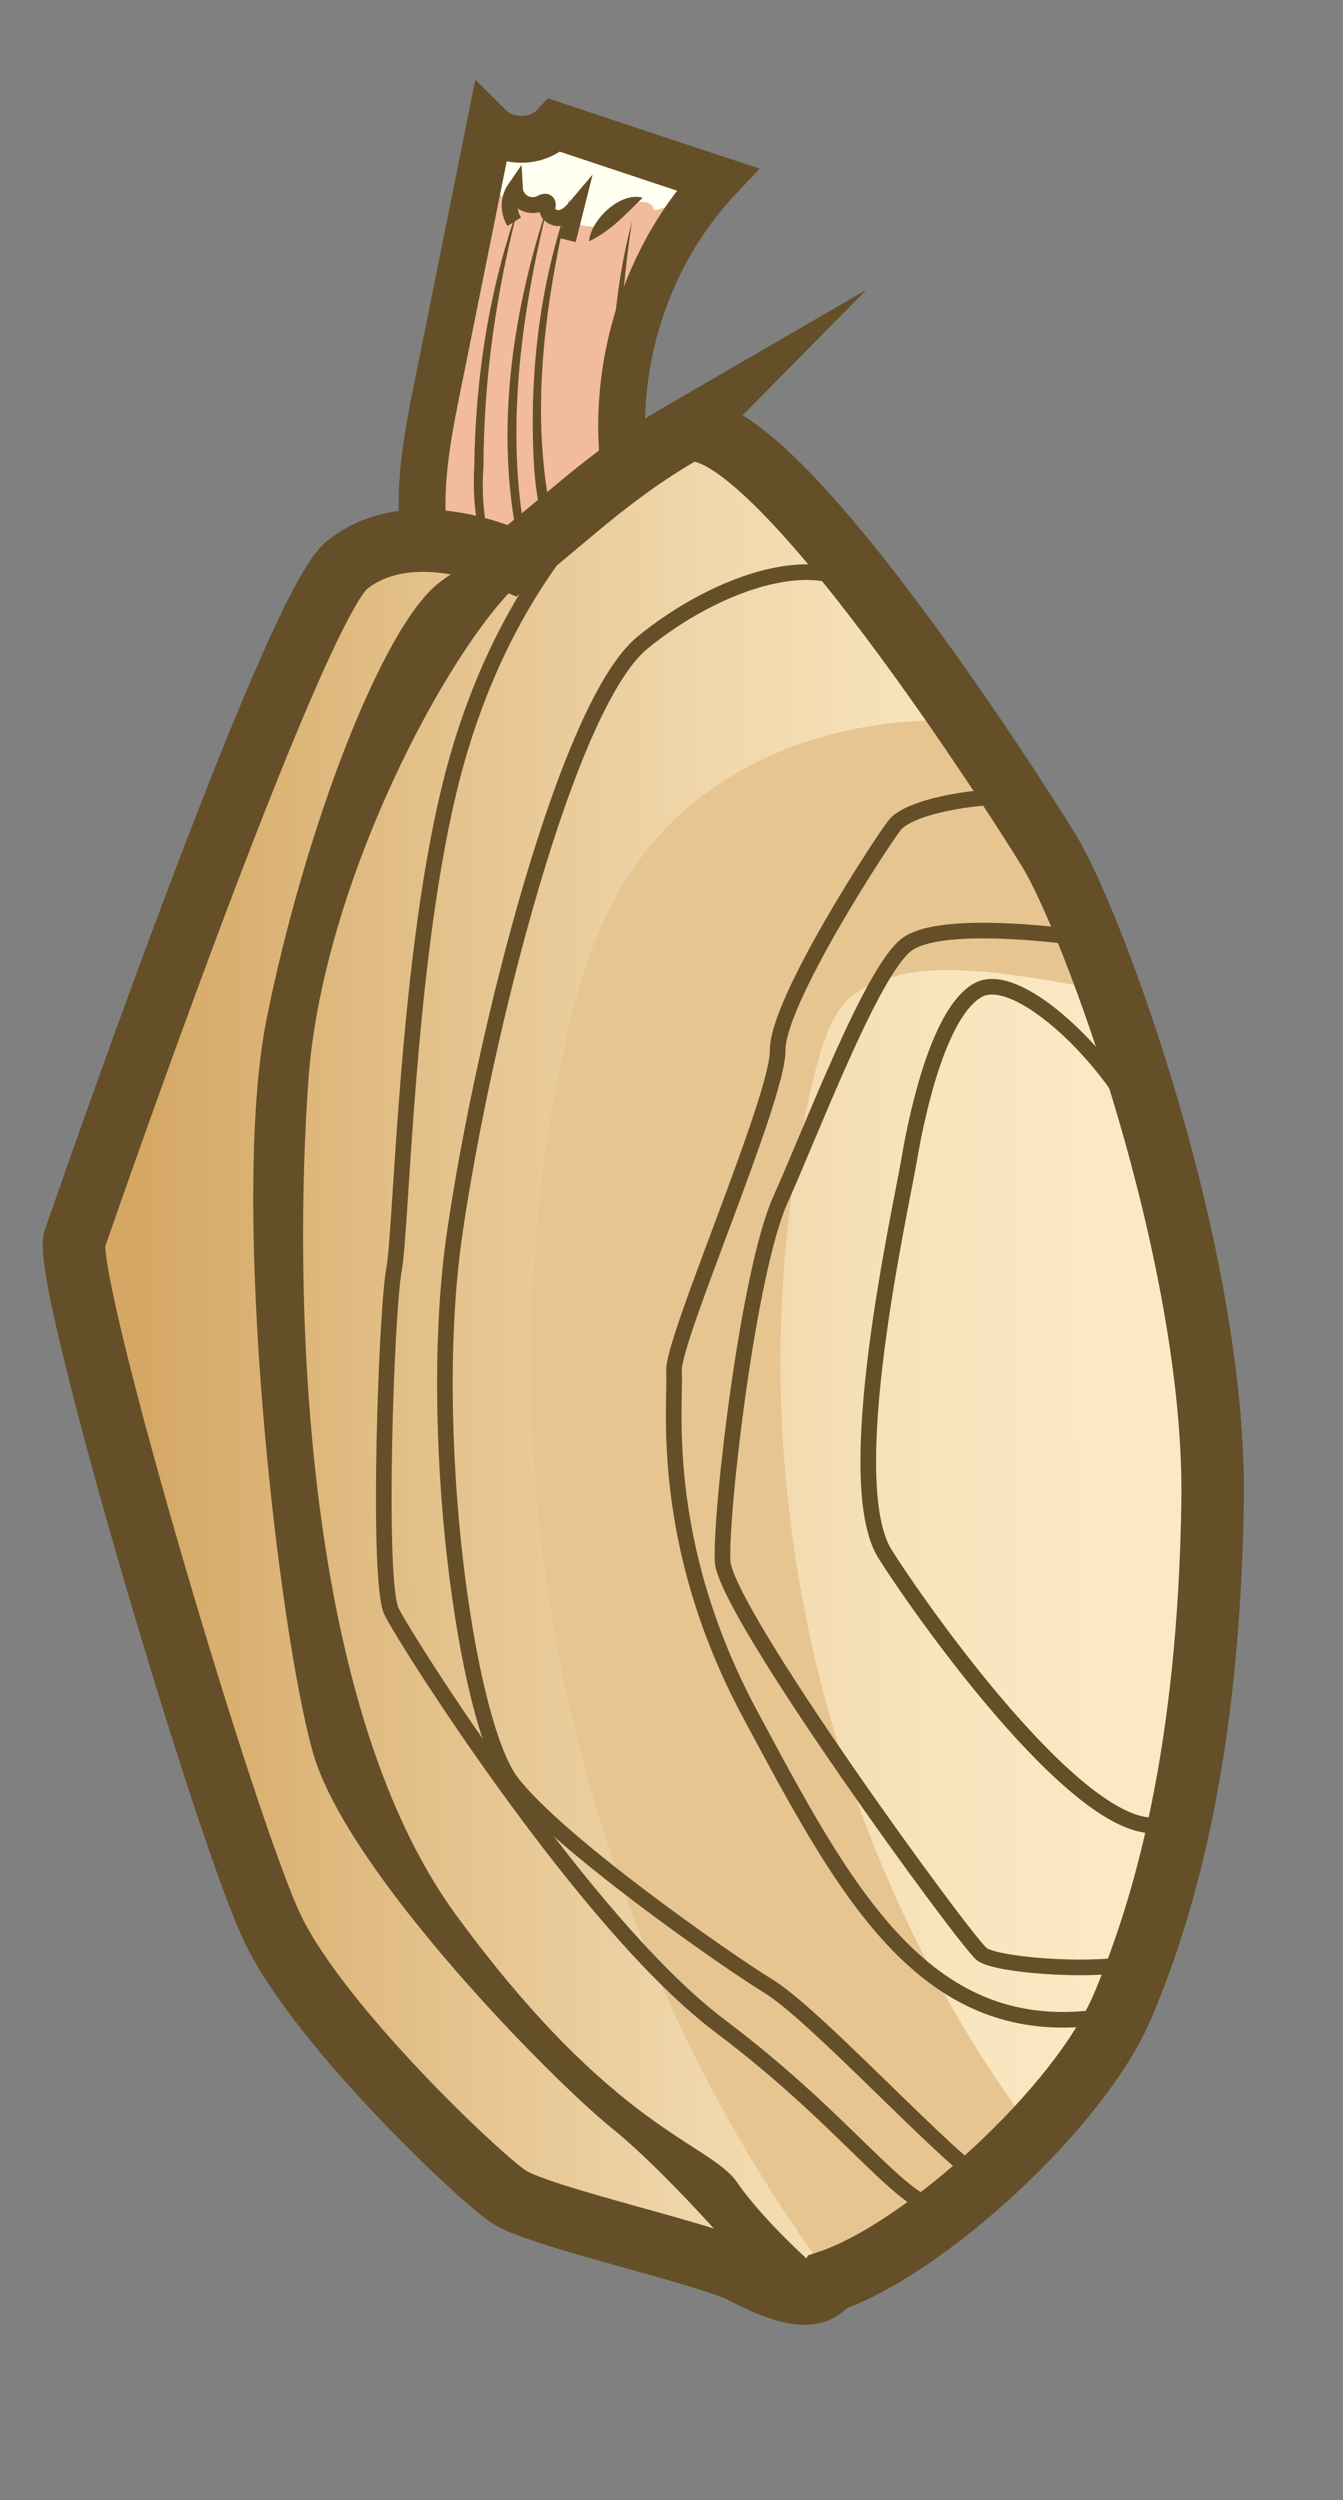 <?xml version="1.0" encoding="UTF-8"?>
<svg id="Layer_1" data-name="Layer 1" xmlns="http://www.w3.org/2000/svg" xmlns:xlink="http://www.w3.org/1999/xlink" viewBox="0 0 86 160">
  <rect x="0" y="0" width="86" height="160" fill="#808080" stroke="none"/>
  <defs>
    <clipPath id="clippath">
      <path d="m40.47,32.66c-1.86-7.37.27-15.63,5.47-21.18-1.88-.62-3.76-1.25-5.63-1.87-1.59-.53-3.19-1.06-4.78-1.59-1.05,1.15-3.07,1.2-4.17.11-1.1,5.48-2.21,10.95-3.31,16.43-.67,3.3-1.33,6.68-.87,10.01.46,3.34,2.27,6.68,5.34,8.07" fill="#f2bb9d" stroke="#644f28" stroke-miterlimit="10" stroke-width="3"/>
    </clipPath>
    <linearGradient id="linear-gradient" x1="1595" y1="522.39" x2="1634.11" y2="474.4" gradientTransform="translate(-595.33 -1478.65) rotate(50.77)" gradientUnits="userSpaceOnUse">
      <stop offset="0" stop-color="#d5a764"/>
      <stop offset=".29" stop-color="#e3c089"/>
      <stop offset=".58" stop-color="#f0d6aa"/>
      <stop offset=".83" stop-color="#f8e4bd"/>
      <stop offset="1" stop-color="#fbe9c5"/>
    </linearGradient>
    <clipPath id="clippath-1">
      <path d="m43.58,27.76c4.76-2.76,20.8,22.15,23.58,26.66,2.78,4.51,10.71,25.86,10.49,41.65-.23,15.79-2.97,25.72-5.75,32.29-2.78,6.57-12.79,15.64-18.84,17.65-.89,1.4-3.06.69-5.42-.55-2.37-1.24-13.09-3.56-15.07-4.88s-12.1-10.93-15.08-17.09c-2.99-6.15-13.3-40.94-12.73-44.12,0,0,13.91-40.31,17.44-43.19,3.53-2.88,8.83-1.1,10.61-.3,2.96-2.19,6.02-5.37,10.78-8.13Z" fill="url(#linear-gradient)" stroke="#644f28" stroke-miterlimit="10" stroke-width="4"/>
    </clipPath>
  </defs>
  <g>
    <g>
      <path d="m40.47,32.66c-1.86-7.37.27-15.63,5.47-21.18-1.88-.62-3.76-1.25-5.63-1.87-1.59-.53-3.19-1.06-4.78-1.59-1.05,1.15-3.07,1.2-4.17.11-1.1,5.48-2.21,10.95-3.31,16.43-.67,3.3-1.33,6.68-.87,10.01.46,3.34,2.27,6.68,5.34,8.07" fill="#f2bb9d"/>
      <g clip-path="url(#clippath)">
        <path d="m41.87,13.4c-.11-.52-.88-.6-1.33-.31s-.74.78-1.18,1.08c-.9.62-2.12.29-3.15-.07-.8-.27-1.61-.55-2.41-.82-1.02-.35-2.13-.78-2.61-1.74-.28.31-.57.61-.85.92-1.08-1.67-2.16-3.34-3.24-5-.38-.58-.77-1.23-.68-1.91.16-1.21,1.63-1.7,2.84-1.84,5.27-.64,10.73.34,15.45,2.78,1.23.63,2.55,1.61,2.53,2.99-.03,1.43-1.38,2.18-2.46,2.81-.33.2-2.86,1.35-2.91,1.12Z" fill="#fffff2" stroke-width="0"/>
        <g>
          <path d="m33.23,13.1c-1.68,5.44-2.54,11.13-2.57,16.91-.01,2.25.11,4.55,1.06,6.76,1.22,2.83,3.81,5.36,7.01,6.85" fill="#f2bb9d" stroke-width="0"/>
          <path d="m33.23,13.1c-1.44,5.48-2.26,11.12-2.27,16.78-.44,6.02,2.38,11.01,7.78,13.74-5.81-2.38-8.73-7.56-8.37-13.74.07-5.69.95-11.41,2.86-16.78h0Z" fill="#644f28" stroke-width="0"/>
        </g>
        <g>
          <path d="m35.11,13c-1.62,5.26-2.39,10.79-2.3,16.42.04,2.19.22,4.44,1.25,6.61,1.32,2.78,4.06,5.31,7.41,6.82" fill="#f2bb9d" stroke-width="0"/>
          <path d="m35.11,13c-1.65,6.73-2.7,13.86-1.57,20.74.94,4.12,4.24,7.23,7.93,9.12-3.87-1.57-7.47-4.77-8.45-8.99-1.26-6.94-.11-14.24,2.09-20.87h0Z" fill="#644f28" stroke-width="0"/>
        </g>
        <g>
          <path d="m36.46,12.74c-1.61,5.26-2.28,10.82-1.99,16.52.11,2.21.39,4.49,1.6,6.72,1.56,2.86,4.67,5.5,8.42,7.14" fill="#f2bb9d" stroke-width="0"/>
          <path d="m36.46,12.74c-1.65,6.94-2.66,14.46-.87,21.44,1.45,4.12,5.08,7.02,8.91,8.94-4.02-1.59-7.94-4.53-9.45-8.75-.5-1.41-.73-2.89-.84-4.35-.36-5.83.3-11.77,2.26-17.28h0Z" fill="#644f28" stroke-width="0"/>
        </g>
        <g>
          <path d="m40.47,14.14c-1.15,5.39-1.32,10.98-.53,16.63.31,2.19.78,4.44,2.18,6.56,1.8,2.71,5.14,5.07,9.02,6.38" fill="#f2bb9d" stroke-width="0"/>
          <path d="m40.47,14.14c-1.03,7.06-1.38,14.64,1.01,21.44,1.81,3.98,5.68,6.54,9.66,8.13-4.14-1.23-8.31-3.82-10.18-7.89-.62-1.36-.99-2.81-1.22-4.26-.87-5.78-.74-11.75.73-17.41h0Z" fill="#644f28" stroke-width="0"/>
        </g>
      </g>
      <path d="m40.47,32.66c-1.86-7.37.27-15.63,5.47-21.18-1.88-.62-3.76-1.25-5.63-1.87-1.59-.53-3.19-1.06-4.78-1.59-1.05,1.15-3.07,1.2-4.17.11-1.1,5.48-2.21,10.95-3.31,16.43-.67,3.3-1.33,6.68-.87,10.01.46,3.34,2.27,6.68,5.34,8.07" fill="none" stroke="#644f28" stroke-miterlimit="10" stroke-width="3"/>
    </g>
    <path d="m41.15,12.66c-1.09,1.04-2.02,2.12-3.43,2.78.11-1.37,2.01-3.2,3.43-2.78h0Z" fill="#644f28" stroke-width="0"/>
    <path d="m36.37,15.37l.55-2.19c-.27.32-.57.66-.98.76s-.93-.19-.89-.61c.01-.13.07-.28-.02-.37-.1-.11-.28-.02-.41.05-.34.17-.75.15-1.08-.03s-.55-.54-.57-.91c-.43.62-.44,1.49-.04,2.12" fill="none" stroke="#644f28" stroke-miterlimit="10" stroke-width="1.02"/>
  </g>
  <g>
    <g>
      <path d="m43.58,27.76c4.76-2.76,20.8,22.15,23.58,26.66,2.78,4.51,10.71,25.86,10.49,41.65-.23,15.79-2.97,25.72-5.75,32.29-2.78,6.57-12.79,15.64-18.84,17.65-.89,1.4-3.06.69-5.42-.55-2.37-1.24-13.09-3.56-15.07-4.88s-12.1-10.93-15.08-17.09c-2.99-6.15-13.3-40.94-12.73-44.12,0,0,13.91-40.31,17.44-43.19,3.53-2.88,8.83-1.1,10.61-.3,2.96-2.19,6.02-5.37,10.78-8.13Z" fill="url(#linear-gradient)"/>
      <g clip-path="url(#clippath-1)">
        <path d="m70.31,55.17c-3.9-.67-7.86-1.34-11.8-.99-3.94.35-7.94,1.83-10.53,4.83-2.18,2.53-3.16,5.86-3.9,9.12-6.08,26.9,1.25,56.49,19.18,77.44,2.33,2.72,4.9,5.36,8.14,6.88,3.24,1.52,7.29,1.74,10.27-.25" fill="none" stroke="#e7c591" stroke-miterlimit="10" stroke-width="16"/>
      </g>
      <path d="m43.58,27.76c4.76-2.76,20.8,22.15,23.58,26.66,2.78,4.51,10.71,25.86,10.49,41.65-.23,15.79-2.97,25.72-5.75,32.29-2.78,6.57-12.79,15.64-18.84,17.65-.89,1.4-3.06.69-5.42-.55-2.37-1.24-13.09-3.56-15.07-4.88s-12.1-10.93-15.08-17.09c-2.99-6.15-13.3-40.94-12.73-44.12,0,0,13.91-40.31,17.44-43.19,3.53-2.88,8.83-1.1,10.61-.3,2.96-2.19,6.02-5.37,10.78-8.13Z" fill="none" stroke="#644f28" stroke-miterlimit="10" stroke-width="4"/>
    </g>
    <path d="m33.2,37.34c-4.48,4.16-12.54,19.12-13.45,31.76s-.68,39.6,9.45,53.45c10.13,13.85,16.24,14.56,18.01,17.13,1.77,2.58,5.25,5.6,5.25,5.6l-3.76.73s-5.6-6.65-9.53-9.82-16.93-16.39-19.12-23.99c-2.18-7.6-5.39-35.01-2.97-47.03s7.37-25.04,11.04-27.88c4.39-3.39,5.07.05,5.07.05Z" fill="#644f28" stroke-width="0"/>
    <g>
      <path d="m72.75,71.46c-2.2-4.21-7.71-9.45-10.13-8.09s-3.83,7.48-4.4,10.84c-.57,3.36-4.48,20.64-1.53,25.27,2.95,4.63,12.86,18.29,17.64,17.29" fill="none" stroke="#644f28" stroke-miterlimit="10"/>
      <path d="m72.29,125.69c-2.9.51-8.44.06-9.4-.61s-16.48-21.96-16.62-25.17,1.64-18.53,3.7-23.12,5.79-14.47,8.03-16.29c2.24-1.83,11.45-.44,11.45-.44" fill="none" stroke="#644f28" stroke-miterlimit="10"/>
      <path d="m64.55,51.02c-2.16-.1-6.33.61-7.25,1.78-.92,1.16-7.53,11.33-7.5,14.41s-6.78,18.59-6.64,20.54c.14,1.95-1.09,10.84,4.86,21.93,5.95,11.09,11.01,20.84,22.1,19.45" fill="none" stroke="#644f28" stroke-miterlimit="10"/>
      <path d="m62.8,139.44c-3.18-2.37-10.68-10.54-13.58-12.32-2.9-1.78-13.55-9.24-16.47-13.07-2.92-3.83-5.49-22.45-3.63-35.15,1.85-12.7,7.18-33.83,12.03-37.78,4.85-3.96,11.69-6.23,14.43-2.88" fill="none" stroke="#644f28" stroke-miterlimit="10"/>
      <path d="m42.52,28.61c-4.53,3.08-10.55,9.65-13.52,20.98-2.97,11.33-3.27,28.98-3.77,31.66-.5,2.69-1.1,19.96-.16,21.88.95,1.92,12.45,20.07,21.04,26.53,8.58,6.45,11.8,11.91,14.55,11.73" fill="none" stroke="#644f28" stroke-miterlimit="10"/>
    </g>
  </g>
</svg>